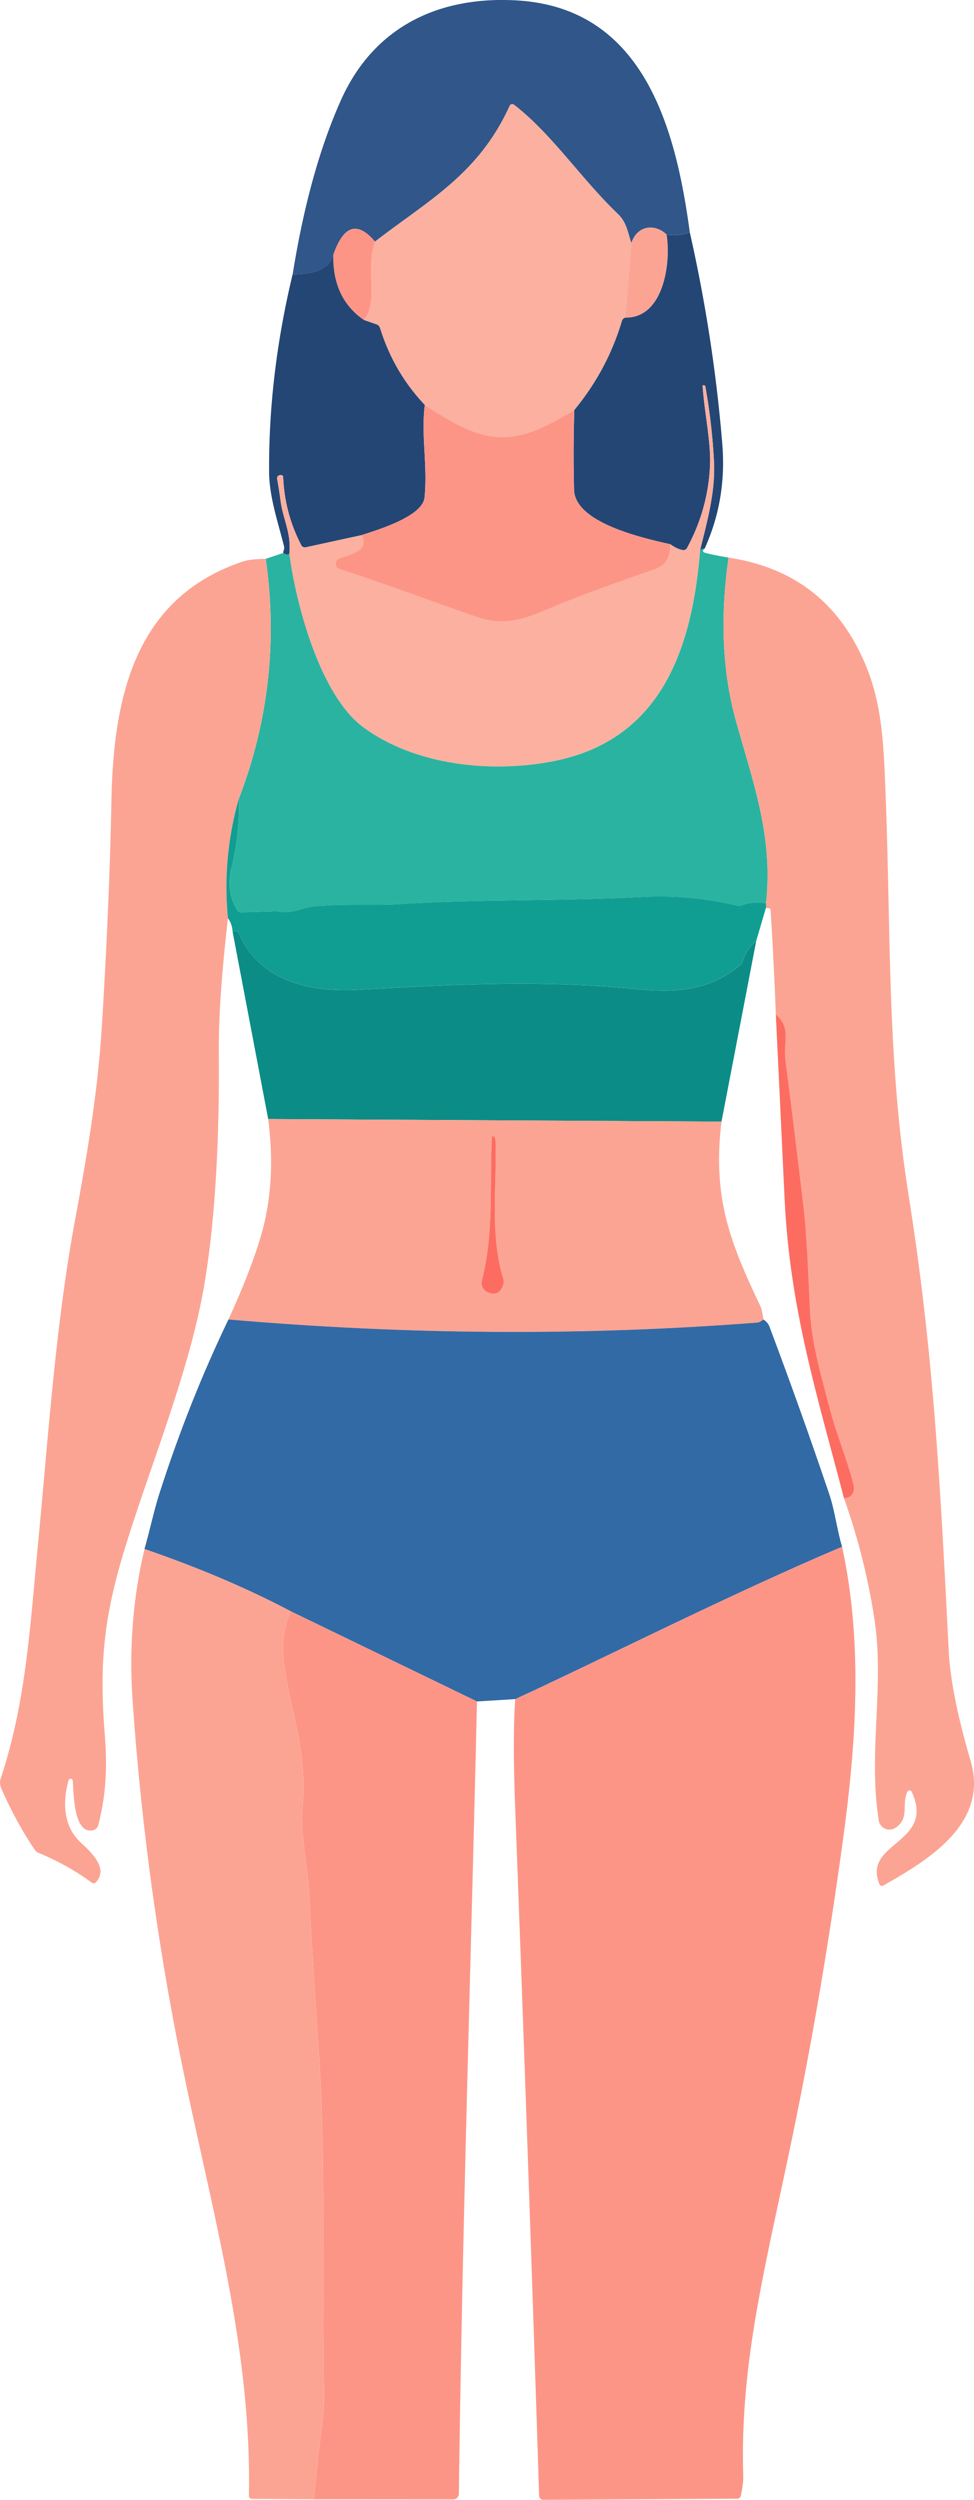 <?xml version="1.0" encoding="UTF-8" standalone="no"?>
<!-- Created with Inkscape (http://www.inkscape.org/) -->

<svg
   width="44.824mm"
   height="114.938mm"
   viewBox="0 0 44.824 114.938"
   version="1.1"
   id="svg1"
   inkscape:version="1.3 (0e150ed6c4, 2023-07-21)"
   sodipodi:docname="normal.svg"
   xmlns:inkscape="http://www.inkscape.org/namespaces/inkscape"
   xmlns:sodipodi="http://sodipodi.sourceforge.net/DTD/sodipodi-0.dtd"
   xmlns="http://www.w3.org/2000/svg"
   xmlns:svg="http://www.w3.org/2000/svg">
  <sodipodi:namedview
     id="namedview1"
     pagecolor="#505050"
     bordercolor="#ffffff"
     borderopacity="1"
     inkscape:showpageshadow="0"
     inkscape:pageopacity="0"
     inkscape:pagecheckerboard="1"
     inkscape:deskcolor="#505050"
     inkscape:document-units="mm"
     inkscape:zoom="0.73139029"
     inkscape:cx="178.42731"
     inkscape:cy="371.21083"
     inkscape:window-width="1920"
     inkscape:window-height="1017"
     inkscape:window-x="-8"
     inkscape:window-y="-8"
     inkscape:window-maximized="1"
     inkscape:current-layer="layer1" />
  <defs
     id="defs1" />
  <g
     inkscape:label="Warstwa 1"
     inkscape:groupmode="layer"
     id="layer1"
     transform="translate(-57.944,-50.271)">
    <path
       fill="#30568a"
       d="m 89.687,60.944 q -0.516,0.196 -1.069,0.111 c -0.508,-0.492 -1.326,-0.46 -1.622,0.392 -0.169,-0.521 -0.214,-0.955 -0.627,-1.349 -1.688,-1.617 -3.032,-3.67 -4.77,-5.011 a 0.132,0.132 0 0 0 -0.201,0.05 c -1.429,3.149 -3.744,4.347 -6.197,6.244 q -1.212,-1.434 -1.918,0.609 -0.212,0.892 -1.871,0.894 0.759,-4.739 2.22,-8.004 c 1.532,-3.426 4.569,-4.802 8.12,-4.588 5.813,0.349 7.292,5.866 7.935,10.652 z"
       id="path471"
       style="stroke-width:0.265" />
    <path
       fill="#fbb0a0"
       d="m 86.996,61.447 -0.28,3.426 q -0.119,0.042 -0.153,0.156 -0.675,2.257 -2.191,4.093 c -2.916,1.789 -4.067,1.606 -6.877,-0.233 Q 76.069,67.387 75.436,65.363 75.394,65.225 75.259,65.18 L 74.693,64.985 c 0.693,-0.831 0.053,-2.291 0.508,-3.604 2.453,-1.897 4.768,-3.096 6.197,-6.244 a 0.132,0.132 0 0 1 0.201,-0.05 c 1.738,1.341 3.082,3.395 4.77,5.011 0.413,0.394 0.458,0.828 0.627,1.349 z"
       id="path475"
       style="stroke-width:0.265" />
    <path
       fill="#fca493"
       d="m 88.618,61.056 c 0.212,1.291 -0.132,3.852 -1.902,3.818 l 0.28,-3.426 c 0.296,-0.852 1.114,-0.884 1.622,-0.392 z"
       id="path483"
       style="stroke-width:0.265" />
    <path
       fill="#fd9587"
       d="m 75.201,61.381 c -0.455,1.312 0.185,2.773 -0.508,3.604 q -1.453,-1 -1.41,-2.995 0.706,-2.043 1.918,-0.609 z"
       id="path484"
       style="stroke-width:0.265" />
    <path
       fill="#244675"
       d="m 89.687,60.944 q 1.093,4.826 1.498,9.745 0.209,2.551 -0.812,4.805 -0.106,0.003 -0.209,0.069 c 0.333,-1.357 0.709,-2.683 0.638,-4.08 q -0.09,-1.73 -0.397,-3.442 -0.008,-0.04 -0.053,-0.053 -0.079,-0.026 -0.071,0.056 c 0.085,1.209 0.384,2.551 0.339,3.619 q -0.085,2.006 -1.058,3.805 a 0.188,0.188 0 0 1 -0.204,0.095 q -0.265,-0.053 -0.566,-0.267 c -1.162,-0.267 -4.392,-0.96 -4.429,-2.508 q -0.045,-1.802 0.011,-3.664 1.516,-1.836 2.191,-4.093 0.034,-0.114 0.153,-0.156 c 1.77,0.034 2.114,-2.527 1.902,-3.818 q 0.553,0.085 1.069,-0.111 z"
       id="path485"
       style="stroke-width:0.265" />
    <path
       fill="#244675"
       d="m 73.283,61.99 q -0.042,1.995 1.41,2.995 l 0.566,0.196 q 0.135,0.045 0.177,0.183 0.632,2.024 2.058,3.527 c -0.18,1.371 0.132,2.728 -0.011,4.247 -0.085,0.9 -2.252,1.521 -2.892,1.738 l -2.566,0.558 q -0.151,0.032 -0.22,-0.103 -0.759,-1.458 -0.828,-3.109 -0.003,-0.108 -0.114,-0.106 -0.196,0.005 -0.159,0.209 0.09,0.5 0.156,1.003 c 0.114,0.831 0.503,1.476 0.397,2.421 q -0.151,0.053 -0.278,-0.053 -0.005,-0.058 0.021,-0.122 a 0.304,0.291 50.4 0 0 0.013,-0.193 c -0.28,-1.114 -0.677,-2.265 -0.685,-3.403 q -0.029,-4.469 1.082,-9.094 1.659,-0.003 1.871,-0.894 z"
       id="path488"
       style="stroke-width:0.265" />
    <path
       fill="#fbb0a0"
       d="m 90.163,75.563 c -0.36,4.45 -1.744,8.721 -6.742,9.702 -2.889,0.569 -6.361,0.196 -8.742,-1.543 -2,-1.46 -3.106,-5.622 -3.421,-7.975 0.106,-0.945 -0.283,-1.59 -0.397,-2.421 q -0.066,-0.503 -0.156,-1.003 -0.037,-0.204 0.159,-0.209 0.111,-0.003 0.114,0.106 0.069,1.651 0.828,3.109 0.069,0.135 0.22,0.103 l 2.566,-0.558 c 0.37,0.762 -0.579,0.886 -1.053,1.085 a 0.257,0.257 0 0 0 0.021,0.479 c 2.148,0.693 4.196,1.471 6.353,2.215 1.185,0.407 2.101,0.114 3.194,-0.349 q 1.672,-0.709 4.979,-1.86 0.73,-0.254 0.704,-1.148 0.302,0.214 0.566,0.267 a 0.188,0.188 0 0 0 0.204,-0.095 q 0.974,-1.799 1.058,-3.805 c 0.045,-1.069 -0.254,-2.41 -0.339,-3.619 q -0.008,-0.082 0.071,-0.056 0.045,0.013 0.053,0.053 0.307,1.712 0.397,3.442 c 0.071,1.397 -0.304,2.723 -0.638,4.08 z"
       id="path491"
       style="stroke-width:0.265" />
    <path
       fill="#fd9587"
       d="m 77.495,68.89 c 2.81,1.839 3.961,2.021 6.877,0.233 q -0.056,1.863 -0.011,3.664 c 0.037,1.548 3.268,2.241 4.429,2.508 q 0.026,0.894 -0.704,1.148 -3.307,1.151 -4.979,1.86 c -1.093,0.463 -2.008,0.757 -3.194,0.349 -2.156,-0.743 -4.204,-1.521 -6.353,-2.215 a 0.257,0.257 0 0 1 -0.021,-0.479 c 0.474,-0.198 1.423,-0.323 1.053,-1.085 0.64,-0.217 2.807,-0.839 2.892,-1.738 0.143,-1.519 -0.169,-2.876 0.011,-4.247 z"
       id="path494"
       style="stroke-width:0.265" />
    <path
       fill="#2ab3a1"
       d="m 90.372,75.494 q -0.148,0.14 0.003,0.188 0.299,0.09 1.098,0.228 -0.598,4.149 0.344,7.527 c 0.77,2.762 1.722,5.305 1.378,8.371 q -0.537,-0.106 -1.095,0.085 -0.124,0.042 -0.254,0.013 -2.154,-0.511 -4.347,-0.394 c -3.72,0.201 -7.416,0.095 -11.142,0.328 -1.206,0.074 -2.691,-0.032 -4.056,0.119 -0.37,0.042 -0.95,0.331 -1.479,0.233 q -0.13,-0.021 -0.259,-0.019 l -1.505,0.048 q -0.13,0.003 -0.198,-0.108 -0.524,-0.865 -0.262,-1.929 0.384,-1.54 0.341,-3.196 2.045,-5.326 1.236,-11.025 l 0.807,-0.267 q 0.127,0.106 0.278,0.053 c 0.315,2.352 1.421,6.514 3.421,7.975 2.381,1.738 5.853,2.111 8.742,1.543 4.998,-0.982 6.382,-5.252 6.742,-9.702 q 0.103,-0.066 0.209,-0.069 z"
       id="path501"
       style="stroke-width:0.265" />
    <path
       fill="#fca493"
       d="m 91.473,75.909 q 3.921,0.593 5.763,3.829 c 1.331,2.342 1.365,4.4 1.484,7.612 0.217,5.943 0.064,11.729 1.032,17.836 1.103,6.961 1.434,12.621 1.852,20.981 q 0.098,1.968 1.008,5.067 c 0.852,2.897 -1.971,4.569 -4.008,5.726 q -0.132,0.074 -0.191,-0.066 c -0.796,-1.921 2.604,-1.86 1.484,-4.244 a 0.106,0.108 45.2 0 0 -0.193,0 c -0.28,0.59 0.116,1.244 -0.561,1.667 a 0.497,0.497 0 0 1 -0.757,-0.341 c -0.497,-3.074 0.265,-6.183 -0.196,-9.231 q -0.434,-2.857 -1.405,-5.583 c 0.36,-0.003 0.521,-0.294 0.437,-0.632 -0.283,-1.14 -0.783,-2.302 -1.048,-3.331 -0.392,-1.519 -0.865,-3.027 -0.95,-4.601 -0.087,-1.68 -0.127,-3.363 -0.32,-4.987 q -0.392,-3.318 -0.818,-6.63 C 93.986,98.187 94.375,97.534 93.647,96.912 q -0.087,-2.384 -0.243,-4.81 -0.005,-0.085 -0.214,-0.077 0.026,-0.058 0.005,-0.217 C 93.539,88.742 92.587,86.199 91.817,83.437 Q 90.875,80.058 91.473,75.909 Z"
       id="path509"
       style="stroke-width:0.265" />
    <path
       fill="#fca493"
       d="m 70.174,75.962 q 0.81,5.699 -1.236,11.025 -0.77,2.712 -0.503,5.503 -0.439,3.778 -0.421,6.175 0.05,6.453 -0.672,10.7 c -0.683,4.008 -2.54,8.427 -3.696,12.248 -0.918,3.035 -1.14,5.133 -0.881,8.398 0.124,1.558 0.056,2.775 -0.294,4.167 a 0.339,0.339 0 0 1 -0.267,0.251 c -0.889,0.159 -0.86,-1.741 -0.913,-2.283 a 0.098,0.098 0 0 0 -0.193,-0.016 c -0.275,0.984 -0.249,2.111 0.561,2.857 0.521,0.484 1.259,1.185 0.72,1.807 q -0.103,0.119 -0.23,0.026 -1.13,-0.823 -2.432,-1.355 A 0.376,0.373 83.6 0 1 59.551,135.332 q -0.841,-1.236 -1.537,-2.805 -0.111,-0.251 -0.045,-0.455 c 1.167,-3.519 1.355,-6.98 1.707,-10.628 0.479,-4.958 0.812,-10.157 1.717,-15.052 0.595,-3.217 1.064,-5.969 1.257,-9.221 q 0.339,-5.654 0.421,-10.081 c 0.093,-4.72 1.045,-9.329 6.056,-11.004 0.299,-0.098 0.72,-0.111 1.048,-0.124 z"
       id="path510"
       style="stroke-width:0.265" />
    <path
       fill="#119e92"
       d="m 68.938,86.987 q 0.042,1.656 -0.341,3.196 -0.262,1.064 0.262,1.929 0.069,0.111 0.198,0.108 l 1.505,-0.048 q 0.13,-0.003 0.259,0.019 c 0.529,0.098 1.109,-0.191 1.479,-0.233 1.365,-0.151 2.85,-0.045 4.056,-0.119 3.725,-0.233 7.422,-0.127 11.142,-0.328 q 2.193,-0.116 4.347,0.394 0.13,0.029 0.254,-0.013 0.558,-0.191 1.095,-0.085 0.021,0.159 -0.005,0.217 l -0.447,1.524 q -0.442,0.349 -0.614,0.91 a 0.389,0.378 79.5 0 1 -0.132,0.198 c -1.445,1.183 -2.966,1.273 -4.858,1.085 -4.299,-0.426 -8.43,-0.201 -12.724,0.037 -2.223,0.122 -4.546,-0.392 -5.493,-2.625 q -0.042,-0.098 -0.275,-0.053 -0.016,-0.336 -0.212,-0.611 -0.267,-2.791 0.503,-5.503 z"
       id="path514"
       style="stroke-width:0.265" />
    <path
       fill="#0c8c86"
       d="m 68.647,93.102 q 0.233,-0.045 0.275,0.053 c 0.947,2.233 3.27,2.746 5.493,2.625 4.294,-0.238 8.424,-0.463 12.724,-0.037 1.892,0.188 3.413,0.098 4.858,-1.085 a 0.389,0.378 79.5 0 0 0.132,-0.198 q 0.172,-0.561 0.614,-0.91 l -1.595,8.292 -20.862,-0.119 z"
       id="path519"
       style="stroke-width:0.265" />
    <path
       fill="#fd6c61"
       d="m 93.647,96.912 c 0.728,0.622 0.339,1.275 0.439,2.066 q 0.426,3.313 0.818,6.63 c 0.193,1.625 0.233,3.307 0.32,4.987 0.085,1.574 0.558,3.082 0.95,4.601 0.265,1.029 0.765,2.191 1.048,3.331 0.085,0.339 -0.077,0.63 -0.437,0.632 -1.214,-4.662 -2.49,-8.665 -2.733,-13.756 q -0.198,-4.231 -0.405,-8.493 z"
       id="path523"
       style="stroke-width:0.265" />
    <path
       fill="#fca493"
       d="m 91.147,101.841 c -0.415,3.5 0.378,5.522 1.802,8.509 q 0.056,0.116 0.13,0.59 l -0.114,0.077 q -0.079,0.056 -0.175,0.064 -11.927,0.926 -24.331,-0.143 1.045,-2.289 1.511,-3.903 0.693,-2.413 0.315,-5.313 z m -10.734,7.858 q 0.534,0.198 0.699,-0.397 0.029,-0.111 -0.005,-0.22 c -0.64,-2.095 -0.283,-4.403 -0.362,-6.379 q -0.005,-0.119 -0.064,-0.169 -0.095,-0.077 -0.101,0.045 c -0.103,2.23 0.101,4.381 -0.458,6.562 a 0.471,0.471 0 0 0 0.291,0.558 z"
       id="path529"
       style="stroke-width:0.265" />
    <path
       fill="#fd6c61"
       d="m 80.413,109.699 a 0.471,0.471 0 0 1 -0.291,-0.558 c 0.558,-2.18 0.355,-4.331 0.458,-6.562 q 0.005,-0.122 0.101,-0.045 0.058,0.05 0.064,0.169 c 0.079,1.976 -0.278,4.284 0.362,6.379 q 0.034,0.108 0.005,0.22 -0.164,0.595 -0.699,0.397 z"
       id="path530"
       style="stroke-width:0.265" />
    <path
       fill="#326aa5"
       d="m 68.459,110.938 q 12.404,1.069 24.331,0.143 0.095,-0.008 0.175,-0.064 l 0.114,-0.077 q 0.204,0.132 0.275,0.325 1.442,3.831 2.754,7.707 c 0.257,0.757 0.352,1.632 0.59,2.418 -5.109,2.156 -11.382,5.331 -15.042,7.004 l -1.762,0.108 -8.57,-4.146 q -2.979,-1.574 -6.731,-2.863 c 0.249,-0.87 0.439,-1.789 0.696,-2.582 q 1.352,-4.202 3.17,-7.975 z"
       id="path534"
       style="stroke-width:0.265" />
    <path
       fill="#fca493"
       d="m 64.594,121.494 q 3.752,1.289 6.731,2.863 -0.489,1.066 -0.31,2.405 c 0.312,2.326 1.087,4.022 0.844,6.633 -0.106,1.119 0.267,2.86 0.325,4.149 q 0.101,2.283 0.442,7.276 c 0.294,4.302 0.135,9.583 0.228,15.491 0.016,1.056 -0.233,2.389 -0.294,3.117 q -0.074,0.878 -0.191,1.757 l -2.818,-0.016 q -0.156,0 -0.153,-0.159 c 0.124,-6.374 -1.482,-12.261 -2.868,-18.796 q -1.865,-8.789 -2.484,-17.748 -0.249,-3.622 0.548,-6.972 z"
       id="path537"
       style="stroke-width:0.265" />
    <path
       fill="#fd9587"
       d="m 96.698,121.391 c 0.971,4.49 0.643,9.086 0.026,13.576 -0.619,4.495 -1.344,8.84 -2.286,13.417 -1.23,5.964 -2.458,10.451 -2.289,15.748 q 0.011,0.312 -0.111,0.884 -0.032,0.143 -0.177,0.143 l -8.895,0.05 q -0.206,0 -0.212,-0.206 -0.505,-15.819 -1.103,-31.642 -0.122,-3.289 0.005,-4.966 c 3.659,-1.672 9.932,-4.847 15.042,-7.004 z"
       id="path538"
       style="stroke-width:0.265" />
    <path
       fill="#fd9587"
       d="m 71.325,124.357 8.57,4.146 c -0.28,12.142 -0.68,24.302 -0.833,36.428 a 0.259,0.262 0.3 0 1 -0.259,0.259 l -6.432,-0.005 q 0.116,-0.878 0.191,-1.757 c 0.061,-0.728 0.31,-2.061 0.294,-3.117 -0.093,-5.908 0.066,-11.189 -0.228,-15.491 q -0.341,-4.993 -0.442,-7.276 c -0.058,-1.289 -0.431,-3.029 -0.325,-4.149 0.243,-2.611 -0.532,-4.307 -0.844,-6.633 q -0.18,-1.339 0.31,-2.405 z"
       id="path539"
       style="stroke-width:0.265" />
  </g>
</svg>
